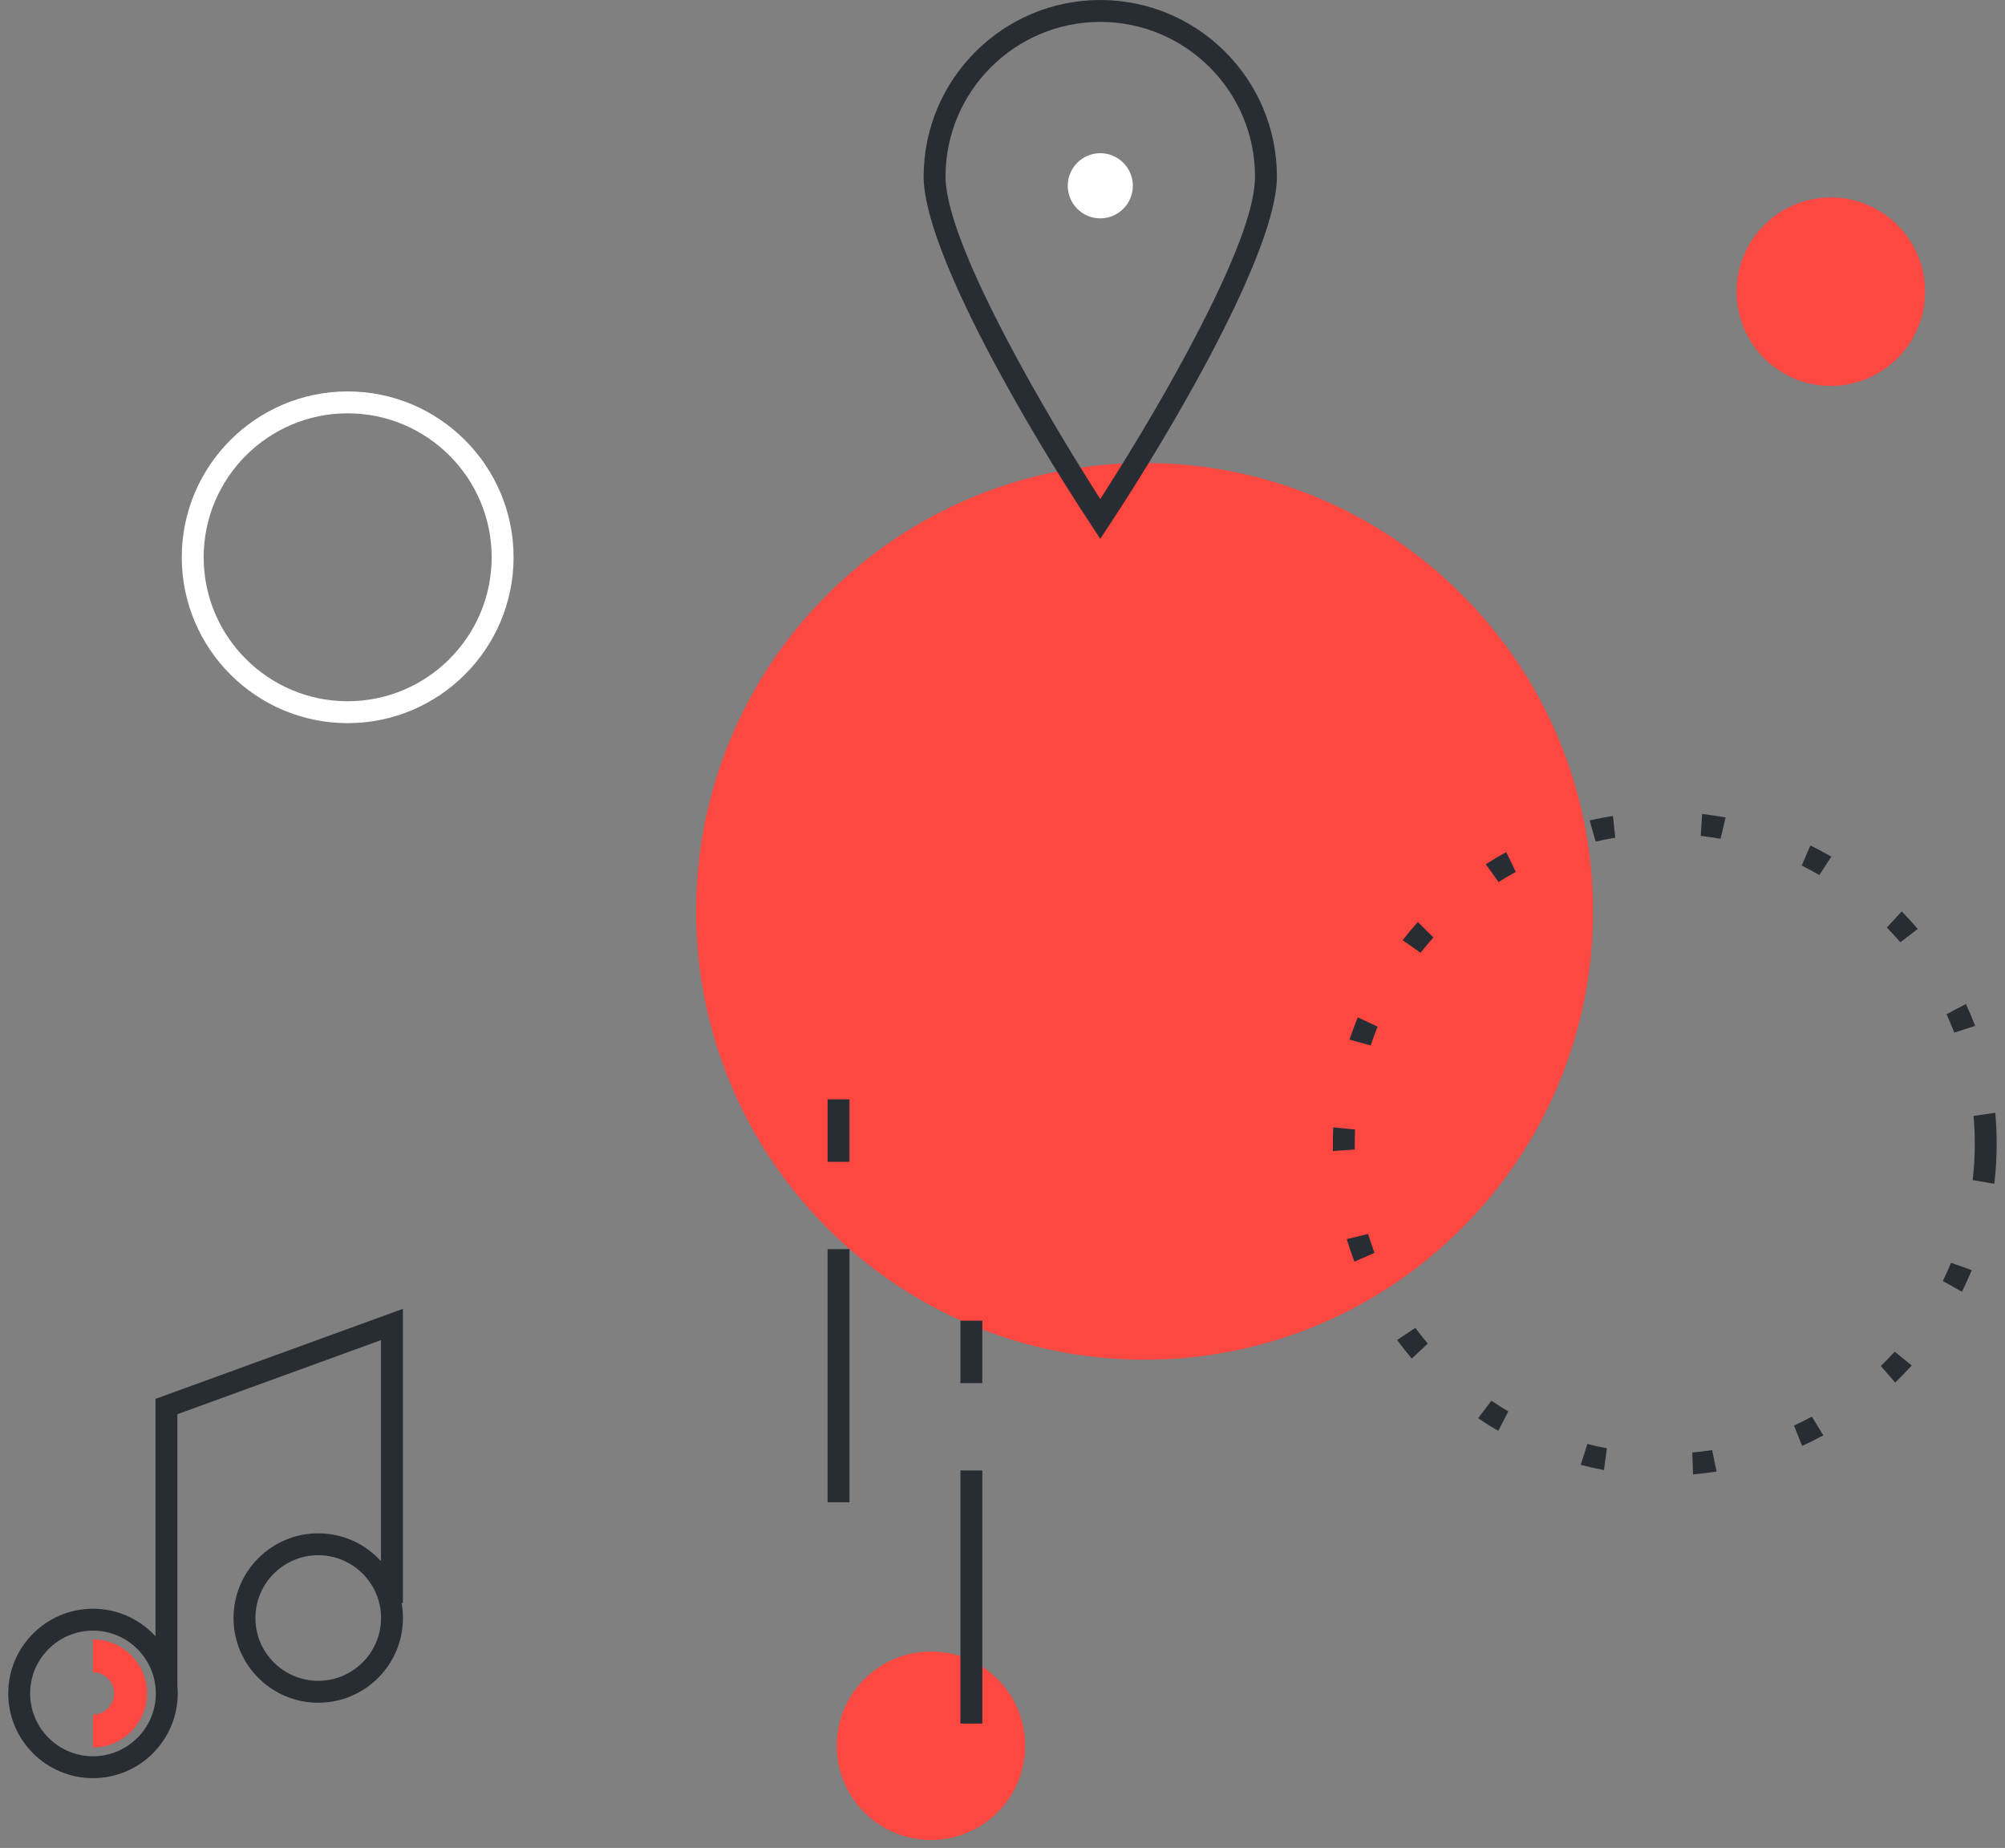 <?xml version="1.0" encoding="UTF-8" standalone="no"?>
<svg width="153px" height="141px" viewBox="0 0 153 141" version="1.1" xmlns="http://www.w3.org/2000/svg" xmlns:xlink="http://www.w3.org/1999/xlink">
    <rect x="0" y="0" width="153" height="141" fill="#808080" stroke="none"/>
    <!-- Generator: Sketch 39.1 (31720) - http://www.bohemiancoding.com/sketch -->
    <title>Group 9</title>
    <desc>Created with Sketch.</desc>
    <defs></defs>
    <g id="artworks" stroke="none" stroke-width="1" fill="none" fill-rule="evenodd">
        <g id="Artboard" transform="translate(-164, -170)">
            <g id="Group-9" transform="translate(164, 170)">
                <path d="M87.341,103.746 C82.721,103.746 78.24,102.842 74.022,101.059 C69.947,99.336 66.288,96.869 63.145,93.727 C60.002,90.585 57.534,86.926 55.811,82.853 C54.026,78.637 53.122,74.157 53.122,69.539 C53.122,64.92 54.026,60.44 55.811,56.224 C57.534,52.151 60.002,48.492 63.145,45.35 C66.288,42.208 69.947,39.741 74.022,38.019 C78.24,36.235 82.721,35.331 87.341,35.331 C91.961,35.331 96.443,36.235 100.661,38.019 C104.735,39.741 108.395,42.208 111.538,45.35 C114.682,48.492 117.149,52.151 118.873,56.224 C120.657,60.44 121.561,64.92 121.561,69.539 C121.561,74.157 120.657,78.637 118.873,82.853 C117.149,86.926 114.682,90.585 111.538,93.727 C108.395,96.869 104.735,99.336 100.661,101.059 C96.443,102.842 91.961,103.746 87.341,103.746 L87.341,103.746 Z" id="Fill-1" fill="#FD4741"></path>
                <path d="M71.04,140.394 C67.074,140.394 63.847,137.169 63.847,133.204 C63.847,129.239 67.074,126.014 71.04,126.014 C75.006,126.014 78.232,129.239 78.232,133.204 C78.232,137.169 75.006,140.394 71.04,140.394" id="Fill-145" fill="#FD4741"></path>
                <polygon id="Fill-161" fill="#282D33" points="63.153 114.624 64.824 114.624 64.824 95.31 63.153 95.31"></polygon>
                <polygon id="Fill-162" fill="#282D33" points="63.153 88.649 64.824 88.649 64.824 83.883 63.153 83.883"></polygon>
                <polygon id="Fill-163" fill="#282D33" points="73.289 131.512 74.96 131.512 74.96 112.197 73.289 112.197"></polygon>
                <polygon id="Fill-164" fill="#282D33" points="73.289 105.536 74.96 105.536 74.96 100.77 73.289 100.77"></polygon>
                <path d="M139.708,29.446 C135.742,29.446 132.515,26.221 132.515,22.256 C132.515,18.291 135.742,15.066 139.708,15.066 C143.674,15.066 146.9,18.291 146.9,22.256 C146.9,26.221 143.674,29.446 139.708,29.446" id="Fill-165" fill="#FD4741"></path>
                <path d="M83.961,1.671 C77.451,1.671 72.154,6.965 72.154,13.472 C72.154,19.005 81.106,33.542 82.9,36.399 L83.961,38.088 L85.023,36.401 C87.756,32.063 90.285,27.615 92.146,23.878 C94.584,18.982 95.769,15.578 95.769,13.472 C95.769,6.965 90.472,1.671 83.961,1.671 L83.961,1.671 Z M83.264,40.052 C78.517,32.867 70.483,19.183 70.483,13.472 C70.483,6.044 76.529,0 83.961,0 C91.394,0 97.441,6.044 97.441,13.472 C97.441,19.182 89.406,32.866 84.659,40.052 L83.961,41.108 L83.264,40.052 Z" id="Fill-191" fill="#282D33"></path>
                <path d="M83.961,16.661 C82.592,16.661 81.479,15.546 81.479,14.175 C81.479,12.804 82.592,11.689 83.961,11.689 C85.331,11.689 86.446,12.804 86.446,14.175 C86.446,15.546 85.331,16.661 83.961,16.661" id="Fill-192" fill="#FFFFFF"></path>
                <path d="M131.294,64.002 C130.794,63.911 130.29,63.836 129.784,63.778 L129.889,62.107 C130.489,62.175 131.087,62.263 131.68,62.373 L131.294,64.002 Z M121.304,62.601 C121.892,62.465 122.485,62.35 123.082,62.256 L123.259,63.92 C122.757,64.001 122.258,64.097 121.762,64.21 L121.304,62.601 Z M138.835,66.766 C138.394,66.512 137.945,66.272 137.488,66.046 L138.148,64.509 C138.69,64.774 139.225,65.059 139.748,65.363 L138.835,66.766 Z M113.382,65.941 C113.89,65.615 114.41,65.307 114.94,65.019 L115.667,66.526 C115.221,66.771 114.783,67.03 114.354,67.303 L113.382,65.941 Z M145.016,71.898 C144.684,71.511 144.34,71.134 143.985,70.77 L145.121,69.541 C145.543,69.971 145.951,70.417 146.342,70.877 L145.016,71.898 Z M107.031,71.738 C107.402,71.262 107.791,70.798 108.195,70.349 L109.382,71.528 C109.043,71.908 108.716,72.299 108.402,72.699 L107.031,71.738 Z M149.129,78.791 C148.947,78.317 148.749,77.848 148.536,77.386 L150.017,76.607 C150.272,77.155 150.507,77.712 150.721,78.276 L149.129,78.791 Z M102.981,79.326 C103.17,78.752 103.381,78.184 103.611,77.625 L105.125,78.338 C104.933,78.811 104.755,79.288 104.594,79.77 L102.981,79.326 Z M101.715,87.826 C101.711,87.64 101.709,87.454 101.709,87.269 C101.709,86.851 101.719,86.433 101.739,86.018 L103.405,86.182 C103.389,86.544 103.38,86.907 103.38,87.269 C103.38,87.416 103.382,87.562 103.384,87.708 L101.715,87.826 Z M150.533,90.043 C150.64,89.126 150.694,88.198 150.694,87.269 C150.694,86.556 150.662,85.845 150.599,85.143 L152.257,84.907 C152.329,85.689 152.365,86.479 152.366,87.268 C152.366,88.29 152.304,89.314 152.183,90.326 L150.533,90.043 Z M103.354,96.266 C103.14,95.701 102.945,95.128 102.772,94.55 L104.397,94.151 C104.545,94.636 104.708,95.118 104.887,95.594 L103.354,96.266 Z M148.254,97.741 C148.479,97.285 148.69,96.821 148.886,96.352 L150.464,96.911 C150.233,97.47 149.983,98.021 149.713,98.562 L148.254,97.741 Z M107.733,103.662 C107.342,103.202 106.967,102.728 106.609,102.242 L108.005,101.319 C108.308,101.728 108.625,102.128 108.953,102.517 L107.733,103.662 Z M143.522,104.232 C143.887,103.877 144.241,103.511 144.583,103.134 L145.881,104.189 C145.477,104.638 145.057,105.073 144.623,105.492 L143.522,104.232 Z M114.33,109.178 C113.808,108.874 113.296,108.552 112.796,108.211 L113.806,106.877 C114.228,107.162 114.659,107.434 115.099,107.691 L114.33,109.178 Z M136.899,108.771 C137.361,108.559 137.816,108.332 138.263,108.091 L139.136,109.519 C138.606,109.807 138.065,110.077 137.516,110.327 L136.899,108.771 Z M122.397,112.165 C121.802,112.055 121.211,111.923 120.628,111.771 L121.131,110.175 C121.622,110.301 122.119,110.412 122.62,110.506 L122.397,112.165 Z M129.136,110.827 C129.644,110.782 130.15,110.721 130.651,110.645 L130.993,112.283 C130.397,112.376 129.797,112.448 129.195,112.499 L129.136,110.827 Z" id="Fill-5" fill="#282D33"></path>
                <path d="M26.53,31.537 C20.471,31.537 15.542,36.464 15.542,42.521 C15.542,48.578 20.471,53.506 26.53,53.506 C32.59,53.506 37.519,48.578 37.519,42.521 C37.519,36.464 32.59,31.537 26.53,31.537 M26.53,55.177 C19.55,55.177 13.87,49.499 13.87,42.521 C13.87,35.543 19.55,29.866 26.53,29.866 C33.511,29.866 39.191,35.543 39.191,42.521 C39.191,49.499 33.511,55.177 26.53,55.177" id="Fill-7" fill="#FFFFFF"></path>
                <g id="Group-10" transform="translate(0, 99)">
                    <path d="M7.094,34.332 L7.094,31.825 C7.985,31.825 8.71,31.101 8.71,30.212 C8.71,29.322 7.985,28.599 7.094,28.599 L7.094,26.092 C9.368,26.092 11.217,27.94 11.217,30.212 C11.217,32.484 9.368,34.332 7.094,34.332" id="Fill-86" fill="#FD4741"></path>
                    <path d="M7.094,25.419 C4.451,25.419 2.3,27.569 2.3,30.212 C2.3,32.855 4.451,35.005 7.094,35.005 C9.739,35.005 11.891,32.855 11.891,30.212 C11.891,27.569 9.739,25.419 7.094,25.419 M7.094,36.676 C3.529,36.676 0.628,33.776 0.628,30.212 C0.628,26.648 3.529,23.748 7.094,23.748 C10.661,23.748 13.562,26.648 13.562,30.212 C13.562,33.776 10.661,36.676 7.094,36.676" id="Fill-87" fill="#282D33"></path>
                    <path d="M24.284,19.665 C21.641,19.665 19.49,21.815 19.49,24.458 C19.49,27.1 21.641,29.249 24.284,29.249 C26.927,29.249 29.077,27.1 29.077,24.458 C29.077,21.815 26.927,19.665 24.284,19.665 M24.284,30.921 C20.719,30.921 17.819,28.022 17.819,24.458 C17.819,20.894 20.719,17.994 24.284,17.994 C27.849,17.994 30.749,20.894 30.749,24.458 C30.749,28.022 27.849,30.921 24.284,30.921" id="Fill-88" fill="#282D33"></path>
                    <polygon id="Fill-89" fill="#282D33" points="11.864 29.58 11.864 7.736 30.745 0.867 30.745 23.319 29.073 23.319 29.073 3.253 13.536 8.906 13.536 29.58"></polygon>
                </g>
            </g>
        </g>
    </g>
</svg>